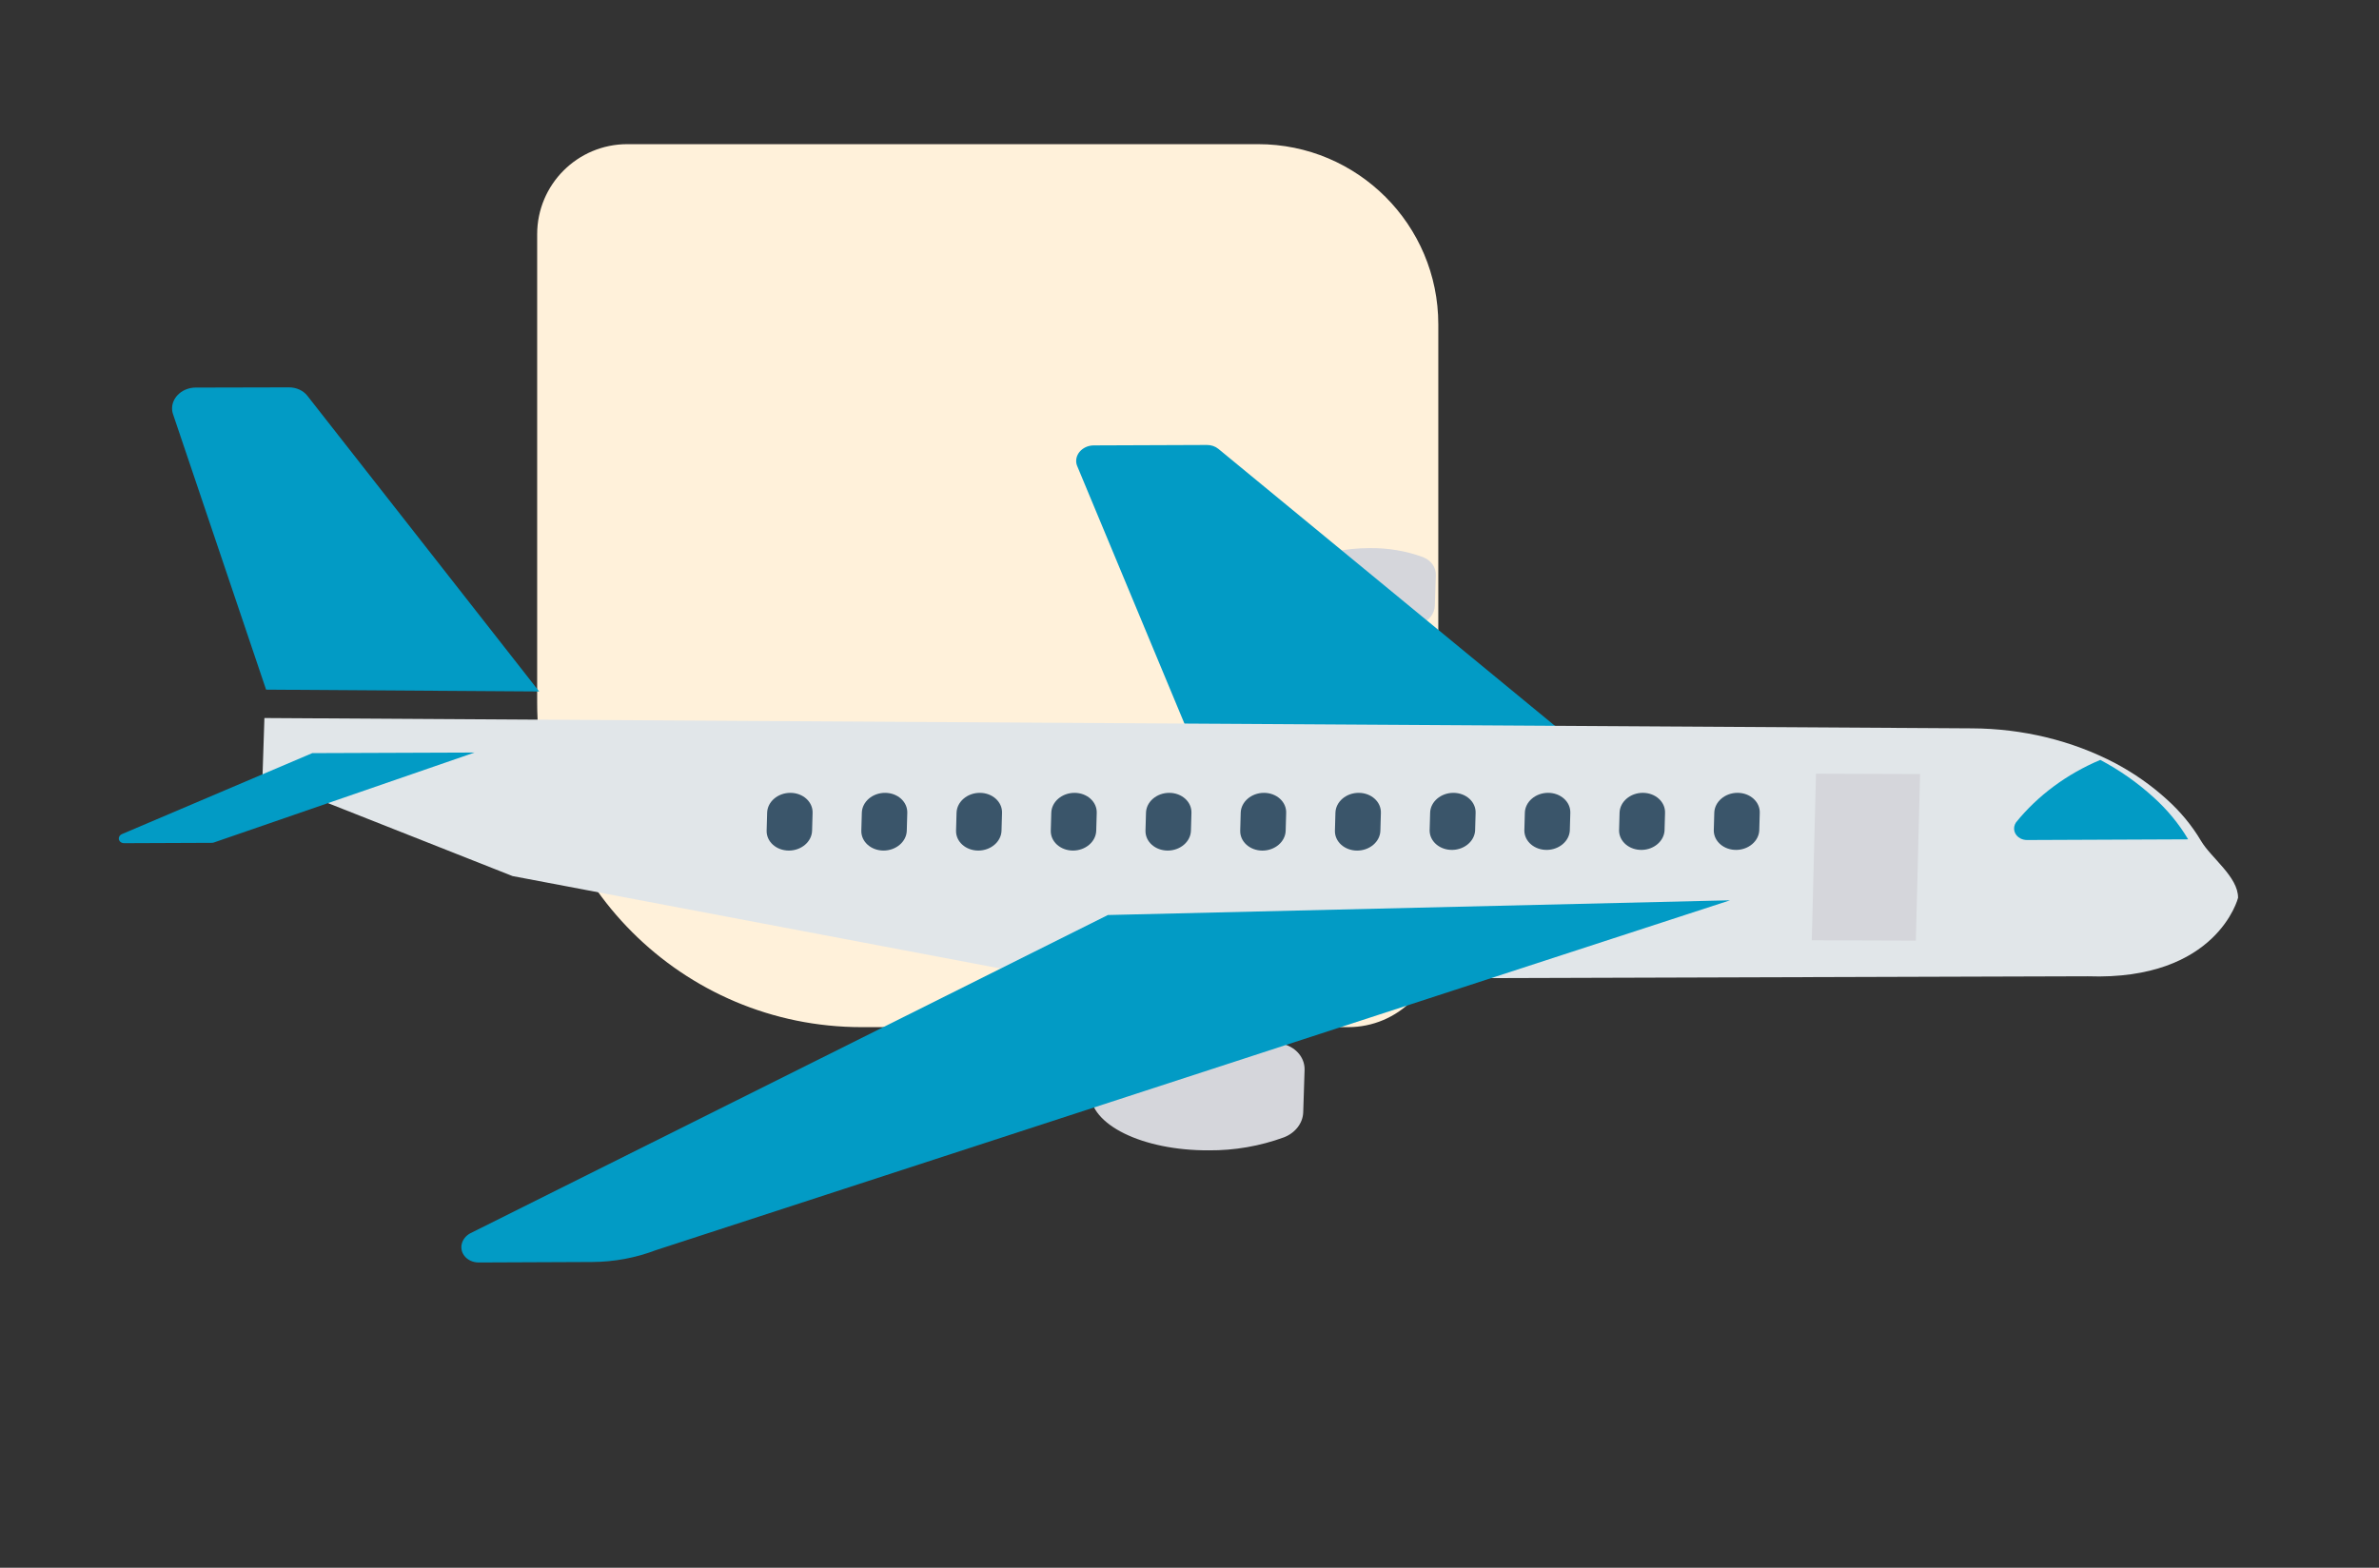 <svg width="132" height="87" viewBox="0 0 132 87" fill="none" xmlns="http://www.w3.org/2000/svg">
<rect x="0" y="0" width="132" height="87" fill="#333333" stroke="none"/>
<path d="M29.805 39C29.805 48.941 37.864 57 47.805 57L74.805 57C77.567 57 79.805 54.761 79.805 52L79.805 18C79.805 12.477 75.328 8 69.805 8L34.805 8C32.044 8 29.805 10.239 29.805 13L29.805 39Z" fill="#FFF1DA"/>
<path d="M71.409 58.005C70.111 57.526 68.705 57.29 67.279 57.312C63.593 57.327 60.557 58.8 60.499 60.601C60.441 62.403 63.383 63.852 67.07 63.837C68.494 63.848 69.915 63.601 71.246 63.113C71.874 62.868 72.291 62.323 72.31 61.725L72.385 59.384C72.406 58.786 72.023 58.245 71.409 58.005Z" fill="#D5D6DB"/>
<path d="M78.96 30.919C78.018 30.571 76.999 30.401 75.965 30.417C73.292 30.427 71.09 31.494 71.048 32.8C71.007 34.105 73.141 35.156 75.813 35.145C76.846 35.153 77.877 34.974 78.841 34.62C79.297 34.442 79.599 34.047 79.612 33.614L79.667 31.919C79.682 31.485 79.405 31.093 78.96 30.919Z" fill="#D5D6DB"/>
<path d="M67.603 24.91C67.432 24.77 67.205 24.692 66.967 24.693L60.691 24.717C60.166 24.718 59.728 25.093 59.713 25.556C59.709 25.662 59.728 25.767 59.77 25.865L66.039 40.924L86.965 40.846L67.603 24.91Z" fill="#029BC5"/>
<path d="M115.844 54.178L58.696 54.35L28.438 48.616L14.564 43.132L14.671 39.846L109.405 40.419C112.231 40.43 114.981 41.099 117.375 42.358C118.42 42.915 119.377 43.588 120.225 44.36C120.981 45.038 121.619 45.81 122.12 46.655C122.675 47.604 124.189 48.659 124.18 49.822C124.183 49.821 123.026 54.43 115.844 54.178V54.178Z" fill="#E1E6E9"/>
<path d="M61.472 50.778L26.077 68.449C25.607 68.715 25.459 69.259 25.745 69.664C25.921 69.913 26.23 70.062 26.567 70.06L32.855 70.033C34.065 70.028 35.269 69.804 36.393 69.376L95.995 49.961L61.472 50.778Z" fill="#029BC5"/>
<path d="M17.054 21.963C16.823 21.669 16.442 21.495 16.03 21.496L10.858 21.508C10.154 21.509 9.567 22.013 9.548 22.633C9.544 22.75 9.561 22.867 9.599 22.979L14.764 38.271L29.915 38.372L17.054 21.963Z" fill="#029BC5"/>
<path d="M17.326 41.794L6.773 46.284C6.62 46.348 6.55 46.507 6.617 46.64C6.665 46.736 6.774 46.796 6.895 46.792L11.753 46.772C11.791 46.772 11.829 46.766 11.865 46.754L26.33 41.761L17.326 41.794Z" fill="#029BC5"/>
<path d="M119.465 44.223C118.594 43.43 117.61 42.741 116.536 42.17C114.674 42.955 113.063 44.15 111.861 45.636C111.647 45.952 111.759 46.353 112.111 46.532C112.22 46.587 112.345 46.616 112.473 46.616L121.411 46.578C120.897 45.711 120.241 44.918 119.465 44.223Z" fill="#029BC5"/>
<path d="M100.761 42.937L106.536 42.956L106.302 52.199L100.528 52.18L100.761 42.937Z" fill="#D5D6DB"/>
<path d="M96.411 43.997C95.715 43.996 95.135 44.49 95.118 45.102L95.09 46.093C95.096 46.704 95.666 47.183 96.364 47.164C97.028 47.146 97.574 46.68 97.613 46.098L97.641 45.107C97.658 44.496 97.108 43.999 96.411 43.997V43.997Z" fill="#3A556A"/>
<path d="M91.156 43.997C90.459 43.996 89.88 44.49 89.863 45.102L89.835 46.093C89.841 46.704 90.411 47.183 91.109 47.164C91.772 47.146 92.318 46.68 92.358 46.098L92.386 45.107C92.403 44.496 91.852 43.999 91.156 43.997V43.997Z" fill="#3A556A"/>
<path d="M85.899 43.997C85.203 43.997 84.624 44.491 84.607 45.102L84.579 46.093C84.585 46.704 85.156 47.183 85.853 47.164C86.517 47.145 87.063 46.68 87.102 46.098L87.13 45.107C87.147 44.496 86.596 43.999 85.899 43.997V43.997Z" fill="#3A556A"/>
<path d="M80.644 43.998C79.948 43.997 79.369 44.491 79.352 45.102L79.324 46.093C79.33 46.704 79.901 47.183 80.598 47.164C81.262 47.146 81.808 46.68 81.847 46.098L81.875 45.107C81.892 44.496 81.341 43.999 80.644 43.998V43.998Z" fill="#3A556A"/>
<path d="M75.389 43.998C74.692 43.997 74.114 44.491 74.097 45.103L74.069 46.094C74.052 46.705 74.602 47.201 75.299 47.202C75.996 47.204 76.574 46.71 76.591 46.099L76.619 45.108C76.637 44.497 76.087 44 75.391 43.998C75.39 43.998 75.39 43.998 75.389 43.998Z" fill="#3A556A"/>
<path d="M70.134 43.998C69.437 43.997 68.859 44.492 68.841 45.103L68.814 46.094C68.796 46.705 69.347 47.201 70.044 47.203C70.74 47.204 71.319 46.71 71.336 46.099L71.364 45.108C71.382 44.497 70.832 44 70.135 43.998C70.135 43.998 70.134 43.998 70.134 43.998Z" fill="#3A556A"/>
<path d="M64.879 43.998C64.181 43.997 63.603 44.491 63.586 45.102L63.558 46.093C63.542 46.704 64.093 47.2 64.79 47.201C65.485 47.202 66.062 46.709 66.08 46.099L66.108 45.108C66.126 44.497 65.575 44 64.879 43.998Z" fill="#3A556A"/>
<path d="M59.623 43.998C58.926 43.997 58.348 44.491 58.331 45.103L58.303 46.094C58.286 46.705 58.838 47.2 59.534 47.201C60.229 47.202 60.807 46.709 60.825 46.099L60.853 45.108C60.87 44.497 60.32 44 59.623 43.998Z" fill="#3A556A"/>
<path d="M54.368 43.998C53.671 43.997 53.093 44.491 53.075 45.103L53.047 46.094C53.031 46.705 53.583 47.2 54.279 47.201C54.974 47.202 55.552 46.709 55.57 46.099L55.598 45.108C55.615 44.497 55.065 44 54.368 43.998Z" fill="#3A556A"/>
<path d="M49.111 43.998C48.414 43.996 47.836 44.49 47.819 45.101L47.819 45.103L47.791 46.094C47.774 46.705 48.326 47.2 49.022 47.201C49.717 47.202 50.295 46.709 50.313 46.099L50.341 45.108C50.358 44.497 49.808 44 49.111 43.998Z" fill="#3A556A"/>
<path d="M43.857 43.998C43.161 43.996 42.582 44.49 42.565 45.101L42.565 45.103L42.537 46.093C42.52 46.705 43.072 47.2 43.769 47.201C44.464 47.202 45.041 46.709 45.059 46.099L45.087 45.108C45.104 44.497 44.554 44 43.857 43.998Z" fill="#3A556A"/>
</svg>
